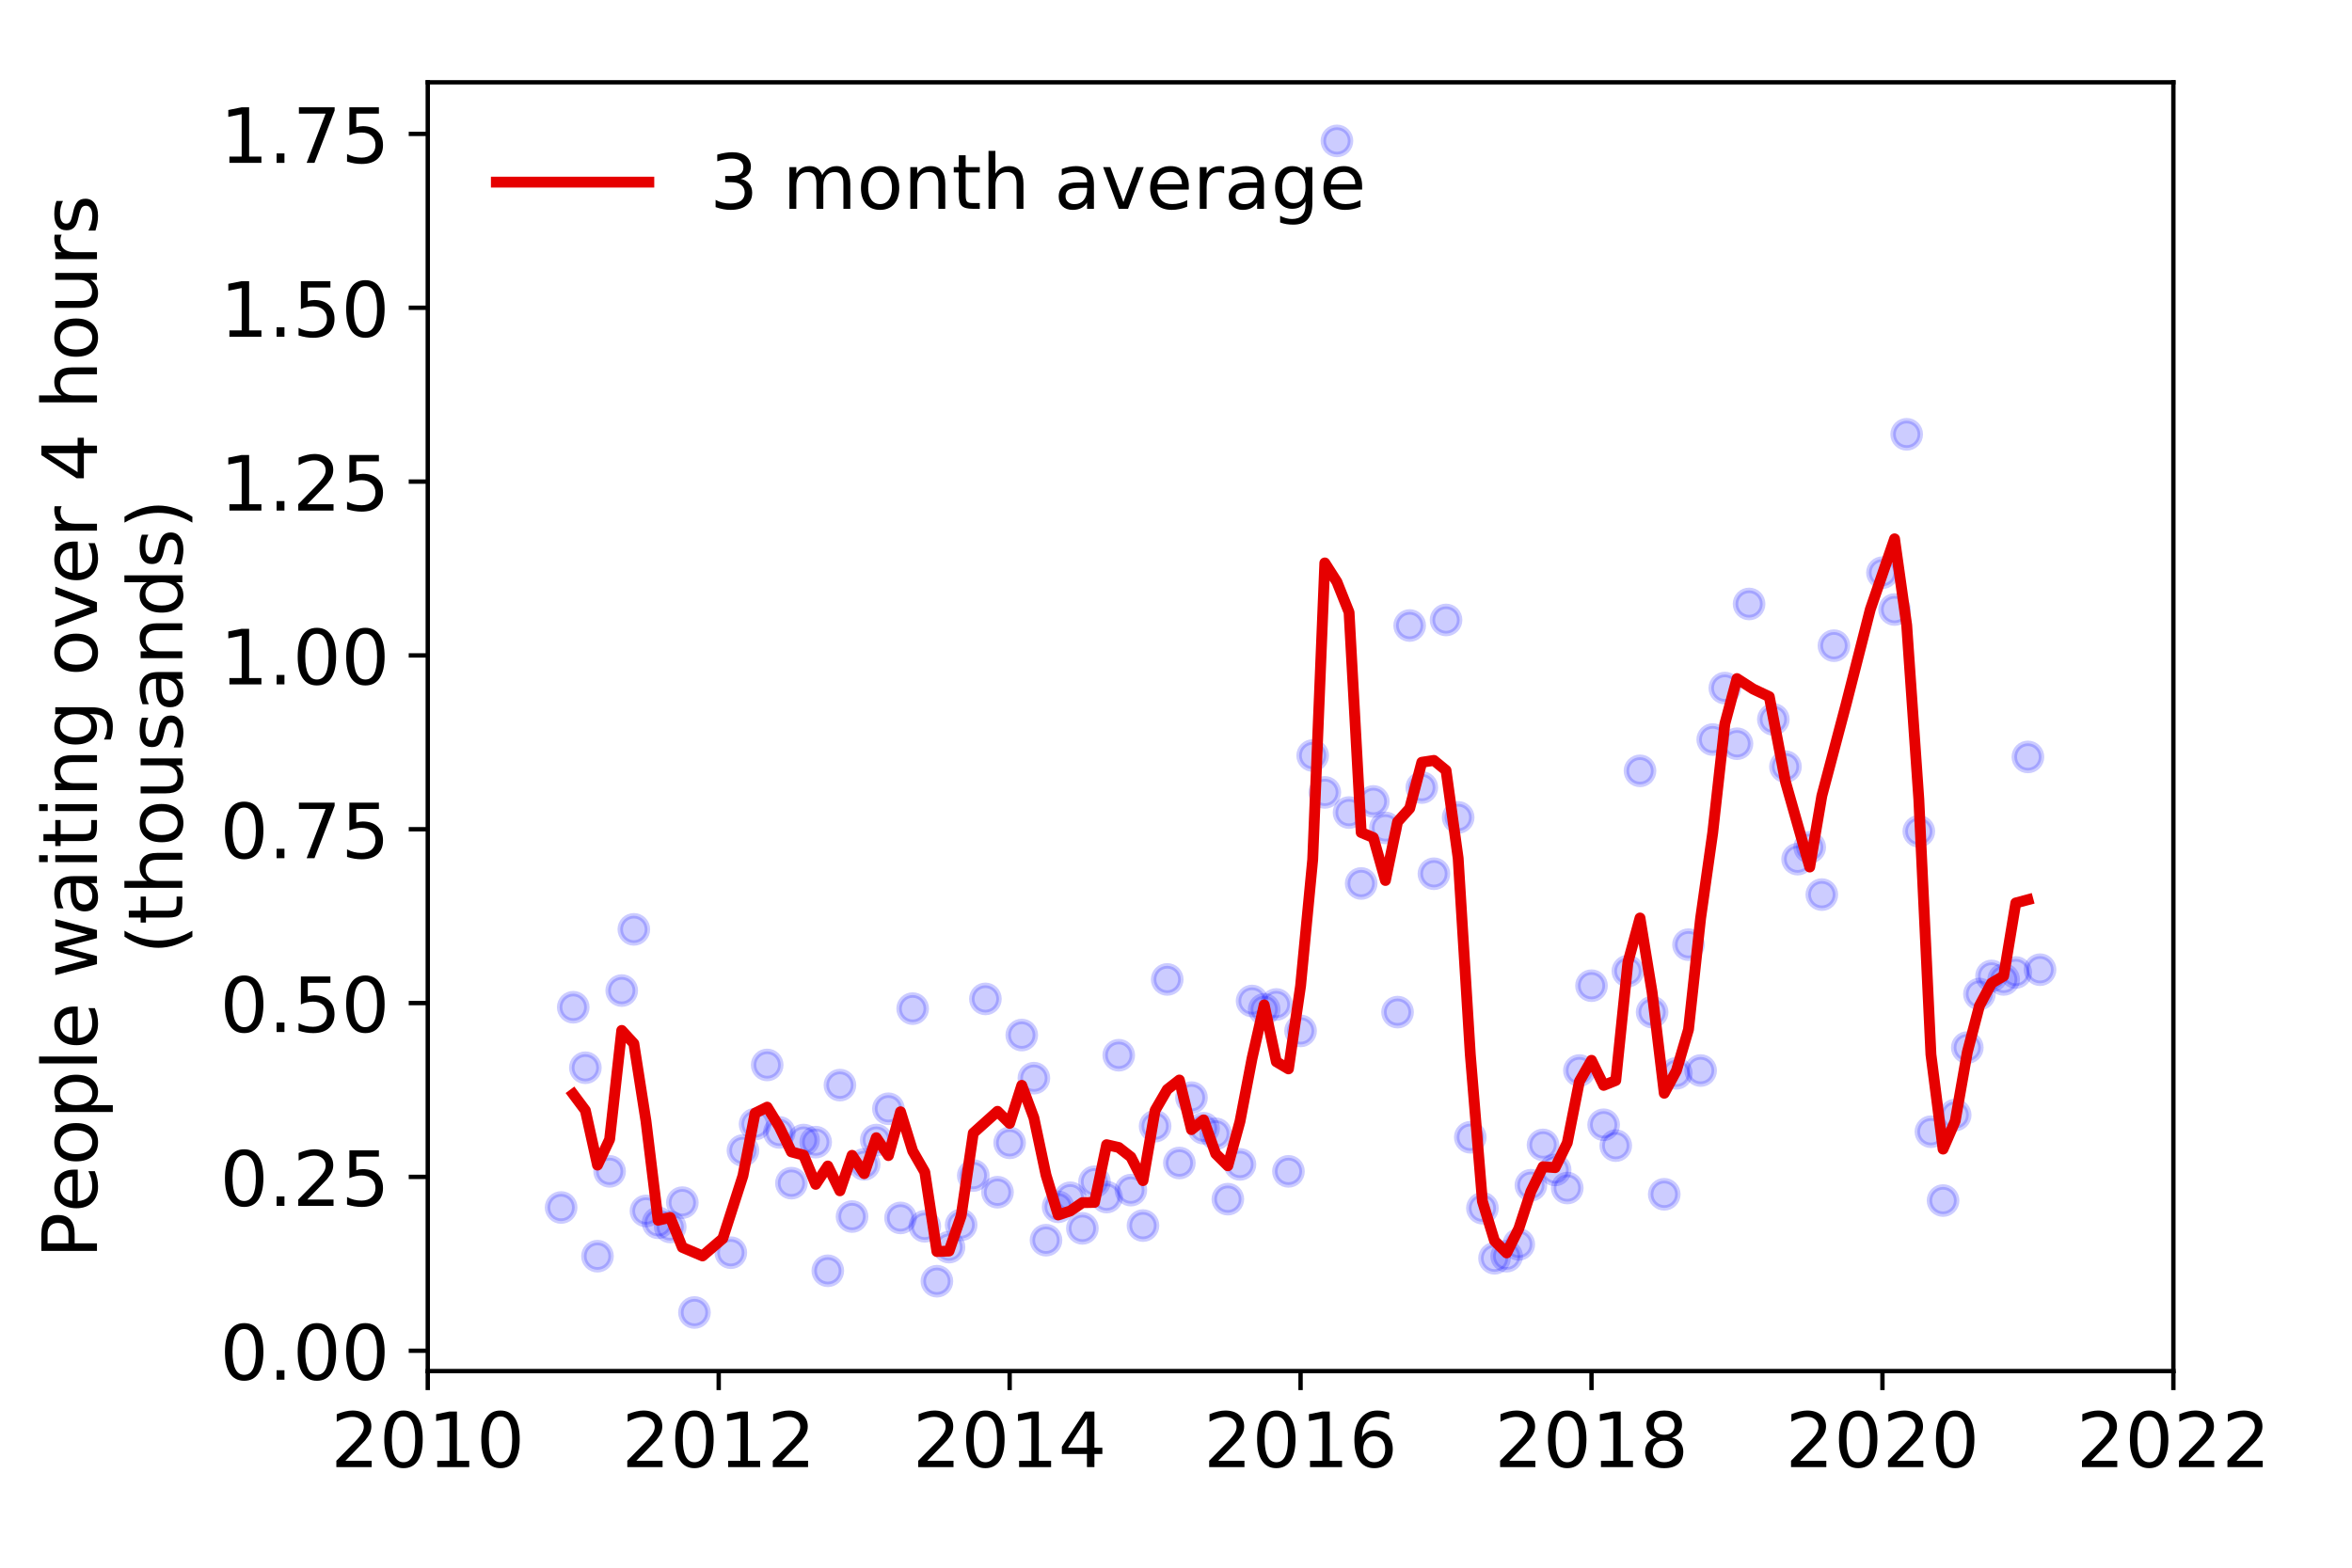 <?xml version="1.0" encoding="utf-8" standalone="no"?>
<!DOCTYPE svg PUBLIC "-//W3C//DTD SVG 1.1//EN"
  "http://www.w3.org/Graphics/SVG/1.1/DTD/svg11.dtd">
<!-- Created with matplotlib (https://matplotlib.org/) -->
<svg height="288pt" version="1.1" viewBox="0 0 432 288" width="432pt" xmlns="http://www.w3.org/2000/svg" xmlns:xlink="http://www.w3.org/1999/xlink">
 <defs>
  <style type="text/css">
*{stroke-linecap:butt;stroke-linejoin:round;}
  </style>
 </defs>
 <g id="figure_1">
  <g id="patch_1">
   <path d="M 0 288 
L 432 288 
L 432 0 
L 0 0 
z
" style="fill:#ffffff;"/>
  </g>
  <g id="axes_1">
   <g id="patch_2">
    <path d="M 78.57 251.88 
L 399.192 251.88 
L 399.192 15.12 
L 78.57 15.12 
z
" style="fill:#ffffff;"/>
   </g>
   <g id="matplotlib.axis_1">
    <g id="xtick_1">
     <g id="line2d_1">
      <defs>
       <path d="M 0 0 
L 0 3.5 
" id="m98a543d2fd" style="stroke:#000000;stroke-width:0.8;"/>
      </defs>
      <g>
       <use style="stroke:#000000;stroke-width:0.8;" x="78.57" xlink:href="#m98a543d2fd" y="251.88"/>
      </g>
     </g>
     <g id="text_1">
      <!-- 2010 -->
      <defs>
       <path d="M 19.188 8.297 
L 53.609 8.297 
L 53.609 0 
L 7.328 0 
L 7.328 8.297 
Q 12.938 14.109 22.625 23.891 
Q 32.328 33.688 34.812 36.531 
Q 39.547 41.844 41.422 45.531 
Q 43.312 49.219 43.312 52.781 
Q 43.312 58.594 39.234 62.25 
Q 35.156 65.922 28.609 65.922 
Q 23.969 65.922 18.812 64.312 
Q 13.672 62.703 7.812 59.422 
L 7.812 69.391 
Q 13.766 71.781 18.938 73 
Q 24.125 74.219 28.422 74.219 
Q 39.75 74.219 46.484 68.547 
Q 53.219 62.891 53.219 53.422 
Q 53.219 48.922 51.531 44.891 
Q 49.859 40.875 45.406 35.406 
Q 44.188 33.984 37.641 27.219 
Q 31.109 20.453 19.188 8.297 
z
" id="DejaVuSans-50"/>
       <path d="M 31.781 66.406 
Q 24.172 66.406 20.328 58.906 
Q 16.5 51.422 16.5 36.375 
Q 16.5 21.391 20.328 13.891 
Q 24.172 6.391 31.781 6.391 
Q 39.453 6.391 43.281 13.891 
Q 47.125 21.391 47.125 36.375 
Q 47.125 51.422 43.281 58.906 
Q 39.453 66.406 31.781 66.406 
z
M 31.781 74.219 
Q 44.047 74.219 50.516 64.516 
Q 56.984 54.828 56.984 36.375 
Q 56.984 17.969 50.516 8.266 
Q 44.047 -1.422 31.781 -1.422 
Q 19.531 -1.422 13.062 8.266 
Q 6.594 17.969 6.594 36.375 
Q 6.594 54.828 13.062 64.516 
Q 19.531 74.219 31.781 74.219 
z
" id="DejaVuSans-48"/>
       <path d="M 12.406 8.297 
L 28.516 8.297 
L 28.516 63.922 
L 10.984 60.406 
L 10.984 69.391 
L 28.422 72.906 
L 38.281 72.906 
L 38.281 8.297 
L 54.391 8.297 
L 54.391 0 
L 12.406 0 
z
" id="DejaVuSans-49"/>
      </defs>
      <g transform="translate(60.755 269.518)scale(0.14 -0.14)">
       <use xlink:href="#DejaVuSans-50"/>
       <use x="63.623" xlink:href="#DejaVuSans-48"/>
       <use x="127.246" xlink:href="#DejaVuSans-49"/>
       <use x="190.869" xlink:href="#DejaVuSans-48"/>
      </g>
     </g>
    </g>
    <g id="xtick_2">
     <g id="line2d_2">
      <g>
       <use style="stroke:#000000;stroke-width:0.8;" x="132.007" xlink:href="#m98a543d2fd" y="251.88"/>
      </g>
     </g>
     <g id="text_2">
      <!-- 2012 -->
      <g transform="translate(114.192 269.518)scale(0.14 -0.14)">
       <use xlink:href="#DejaVuSans-50"/>
       <use x="63.623" xlink:href="#DejaVuSans-48"/>
       <use x="127.246" xlink:href="#DejaVuSans-49"/>
       <use x="190.869" xlink:href="#DejaVuSans-50"/>
      </g>
     </g>
    </g>
    <g id="xtick_3">
     <g id="line2d_3">
      <g>
       <use style="stroke:#000000;stroke-width:0.8;" x="185.444" xlink:href="#m98a543d2fd" y="251.88"/>
      </g>
     </g>
     <g id="text_3">
      <!-- 2014 -->
      <defs>
       <path d="M 37.797 64.312 
L 12.891 25.391 
L 37.797 25.391 
z
M 35.203 72.906 
L 47.609 72.906 
L 47.609 25.391 
L 58.016 25.391 
L 58.016 17.188 
L 47.609 17.188 
L 47.609 0 
L 37.797 0 
L 37.797 17.188 
L 4.891 17.188 
L 4.891 26.703 
z
" id="DejaVuSans-52"/>
      </defs>
      <g transform="translate(167.629 269.518)scale(0.14 -0.14)">
       <use xlink:href="#DejaVuSans-50"/>
       <use x="63.623" xlink:href="#DejaVuSans-48"/>
       <use x="127.246" xlink:href="#DejaVuSans-49"/>
       <use x="190.869" xlink:href="#DejaVuSans-52"/>
      </g>
     </g>
    </g>
    <g id="xtick_4">
     <g id="line2d_4">
      <g>
       <use style="stroke:#000000;stroke-width:0.8;" x="238.881" xlink:href="#m98a543d2fd" y="251.88"/>
      </g>
     </g>
     <g id="text_4">
      <!-- 2016 -->
      <defs>
       <path d="M 33.016 40.375 
Q 26.375 40.375 22.484 35.828 
Q 18.609 31.297 18.609 23.391 
Q 18.609 15.531 22.484 10.953 
Q 26.375 6.391 33.016 6.391 
Q 39.656 6.391 43.531 10.953 
Q 47.406 15.531 47.406 23.391 
Q 47.406 31.297 43.531 35.828 
Q 39.656 40.375 33.016 40.375 
z
M 52.594 71.297 
L 52.594 62.312 
Q 48.875 64.062 45.094 64.984 
Q 41.312 65.922 37.594 65.922 
Q 27.828 65.922 22.672 59.328 
Q 17.531 52.734 16.797 39.406 
Q 19.672 43.656 24.016 45.922 
Q 28.375 48.188 33.594 48.188 
Q 44.578 48.188 50.953 41.516 
Q 57.328 34.859 57.328 23.391 
Q 57.328 12.156 50.688 5.359 
Q 44.047 -1.422 33.016 -1.422 
Q 20.359 -1.422 13.672 8.266 
Q 6.984 17.969 6.984 36.375 
Q 6.984 53.656 15.188 63.938 
Q 23.391 74.219 37.203 74.219 
Q 40.922 74.219 44.703 73.484 
Q 48.484 72.75 52.594 71.297 
z
" id="DejaVuSans-54"/>
      </defs>
      <g transform="translate(221.066 269.518)scale(0.14 -0.14)">
       <use xlink:href="#DejaVuSans-50"/>
       <use x="63.623" xlink:href="#DejaVuSans-48"/>
       <use x="127.246" xlink:href="#DejaVuSans-49"/>
       <use x="190.869" xlink:href="#DejaVuSans-54"/>
      </g>
     </g>
    </g>
    <g id="xtick_5">
     <g id="line2d_5">
      <g>
       <use style="stroke:#000000;stroke-width:0.8;" x="292.318" xlink:href="#m98a543d2fd" y="251.88"/>
      </g>
     </g>
     <g id="text_5">
      <!-- 2018 -->
      <defs>
       <path d="M 31.781 34.625 
Q 24.75 34.625 20.719 30.859 
Q 16.703 27.094 16.703 20.516 
Q 16.703 13.922 20.719 10.156 
Q 24.75 6.391 31.781 6.391 
Q 38.812 6.391 42.859 10.172 
Q 46.922 13.969 46.922 20.516 
Q 46.922 27.094 42.891 30.859 
Q 38.875 34.625 31.781 34.625 
z
M 21.922 38.812 
Q 15.578 40.375 12.031 44.719 
Q 8.5 49.078 8.5 55.328 
Q 8.5 64.062 14.719 69.141 
Q 20.953 74.219 31.781 74.219 
Q 42.672 74.219 48.875 69.141 
Q 55.078 64.062 55.078 55.328 
Q 55.078 49.078 51.531 44.719 
Q 48 40.375 41.703 38.812 
Q 48.828 37.156 52.797 32.312 
Q 56.781 27.484 56.781 20.516 
Q 56.781 9.906 50.312 4.234 
Q 43.844 -1.422 31.781 -1.422 
Q 19.734 -1.422 13.25 4.234 
Q 6.781 9.906 6.781 20.516 
Q 6.781 27.484 10.781 32.312 
Q 14.797 37.156 21.922 38.812 
z
M 18.312 54.391 
Q 18.312 48.734 21.844 45.562 
Q 25.391 42.391 31.781 42.391 
Q 38.141 42.391 41.719 45.562 
Q 45.312 48.734 45.312 54.391 
Q 45.312 60.062 41.719 63.234 
Q 38.141 66.406 31.781 66.406 
Q 25.391 66.406 21.844 63.234 
Q 18.312 60.062 18.312 54.391 
z
" id="DejaVuSans-56"/>
      </defs>
      <g transform="translate(274.503 269.518)scale(0.14 -0.14)">
       <use xlink:href="#DejaVuSans-50"/>
       <use x="63.623" xlink:href="#DejaVuSans-48"/>
       <use x="127.246" xlink:href="#DejaVuSans-49"/>
       <use x="190.869" xlink:href="#DejaVuSans-56"/>
      </g>
     </g>
    </g>
    <g id="xtick_6">
     <g id="line2d_6">
      <g>
       <use style="stroke:#000000;stroke-width:0.8;" x="345.755" xlink:href="#m98a543d2fd" y="251.88"/>
      </g>
     </g>
     <g id="text_6">
      <!-- 2020 -->
      <g transform="translate(327.94 269.518)scale(0.14 -0.14)">
       <use xlink:href="#DejaVuSans-50"/>
       <use x="63.623" xlink:href="#DejaVuSans-48"/>
       <use x="127.246" xlink:href="#DejaVuSans-50"/>
       <use x="190.869" xlink:href="#DejaVuSans-48"/>
      </g>
     </g>
    </g>
    <g id="xtick_7">
     <g id="line2d_7">
      <g>
       <use style="stroke:#000000;stroke-width:0.8;" x="399.192" xlink:href="#m98a543d2fd" y="251.88"/>
      </g>
     </g>
     <g id="text_7">
      <!-- 2022 -->
      <g transform="translate(381.377 269.518)scale(0.14 -0.14)">
       <use xlink:href="#DejaVuSans-50"/>
       <use x="63.623" xlink:href="#DejaVuSans-48"/>
       <use x="127.246" xlink:href="#DejaVuSans-50"/>
       <use x="190.869" xlink:href="#DejaVuSans-50"/>
      </g>
     </g>
    </g>
   </g>
   <g id="matplotlib.axis_2">
    <g id="ytick_1">
     <g id="line2d_8">
      <defs>
       <path d="M 0 0 
L -3.5 0 
" id="m135adabb0e" style="stroke:#000000;stroke-width:0.8;"/>
      </defs>
      <g>
       <use style="stroke:#000000;stroke-width:0.8;" x="78.57" xlink:href="#m135adabb0e" y="248.144"/>
      </g>
     </g>
     <g id="text_8">
      <!-- 0.00 -->
      <defs>
       <path d="M 10.688 12.406 
L 21 12.406 
L 21 0 
L 10.688 0 
z
" id="DejaVuSans-46"/>
      </defs>
      <g transform="translate(40.398 253.463)scale(0.14 -0.14)">
       <use xlink:href="#DejaVuSans-48"/>
       <use x="63.623" xlink:href="#DejaVuSans-46"/>
       <use x="95.41" xlink:href="#DejaVuSans-48"/>
       <use x="159.033" xlink:href="#DejaVuSans-48"/>
      </g>
     </g>
    </g>
    <g id="ytick_2">
     <g id="line2d_9">
      <g>
       <use style="stroke:#000000;stroke-width:0.8;" x="78.57" xlink:href="#m135adabb0e" y="216.21"/>
      </g>
     </g>
     <g id="text_9">
      <!-- 0.25 -->
      <defs>
       <path d="M 10.797 72.906 
L 49.516 72.906 
L 49.516 64.594 
L 19.828 64.594 
L 19.828 46.734 
Q 21.969 47.469 24.109 47.828 
Q 26.266 48.188 28.422 48.188 
Q 40.625 48.188 47.75 41.5 
Q 54.891 34.812 54.891 23.391 
Q 54.891 11.625 47.562 5.094 
Q 40.234 -1.422 26.906 -1.422 
Q 22.312 -1.422 17.547 -0.641 
Q 12.797 0.141 7.719 1.703 
L 7.719 11.625 
Q 12.109 9.234 16.797 8.062 
Q 21.484 6.891 26.703 6.891 
Q 35.156 6.891 40.078 11.328 
Q 45.016 15.766 45.016 23.391 
Q 45.016 31 40.078 35.438 
Q 35.156 39.891 26.703 39.891 
Q 22.75 39.891 18.812 39.016 
Q 14.891 38.141 10.797 36.281 
z
" id="DejaVuSans-53"/>
      </defs>
      <g transform="translate(40.398 221.528)scale(0.14 -0.14)">
       <use xlink:href="#DejaVuSans-48"/>
       <use x="63.623" xlink:href="#DejaVuSans-46"/>
       <use x="95.41" xlink:href="#DejaVuSans-50"/>
       <use x="159.033" xlink:href="#DejaVuSans-53"/>
      </g>
     </g>
    </g>
    <g id="ytick_3">
     <g id="line2d_10">
      <g>
       <use style="stroke:#000000;stroke-width:0.8;" x="78.57" xlink:href="#m135adabb0e" y="184.275"/>
      </g>
     </g>
     <g id="text_10">
      <!-- 0.50 -->
      <g transform="translate(40.398 189.594)scale(0.14 -0.14)">
       <use xlink:href="#DejaVuSans-48"/>
       <use x="63.623" xlink:href="#DejaVuSans-46"/>
       <use x="95.41" xlink:href="#DejaVuSans-53"/>
       <use x="159.033" xlink:href="#DejaVuSans-48"/>
      </g>
     </g>
    </g>
    <g id="ytick_4">
     <g id="line2d_11">
      <g>
       <use style="stroke:#000000;stroke-width:0.8;" x="78.57" xlink:href="#m135adabb0e" y="152.341"/>
      </g>
     </g>
     <g id="text_11">
      <!-- 0.75 -->
      <defs>
       <path d="M 8.203 72.906 
L 55.078 72.906 
L 55.078 68.703 
L 28.609 0 
L 18.312 0 
L 43.219 64.594 
L 8.203 64.594 
z
" id="DejaVuSans-55"/>
      </defs>
      <g transform="translate(40.398 157.66)scale(0.14 -0.14)">
       <use xlink:href="#DejaVuSans-48"/>
       <use x="63.623" xlink:href="#DejaVuSans-46"/>
       <use x="95.41" xlink:href="#DejaVuSans-55"/>
       <use x="159.033" xlink:href="#DejaVuSans-53"/>
      </g>
     </g>
    </g>
    <g id="ytick_5">
     <g id="line2d_12">
      <g>
       <use style="stroke:#000000;stroke-width:0.8;" x="78.57" xlink:href="#m135adabb0e" y="120.407"/>
      </g>
     </g>
     <g id="text_12">
      <!-- 1.00 -->
      <g transform="translate(40.398 125.726)scale(0.14 -0.14)">
       <use xlink:href="#DejaVuSans-49"/>
       <use x="63.623" xlink:href="#DejaVuSans-46"/>
       <use x="95.41" xlink:href="#DejaVuSans-48"/>
       <use x="159.033" xlink:href="#DejaVuSans-48"/>
      </g>
     </g>
    </g>
    <g id="ytick_6">
     <g id="line2d_13">
      <g>
       <use style="stroke:#000000;stroke-width:0.8;" x="78.57" xlink:href="#m135adabb0e" y="88.473"/>
      </g>
     </g>
     <g id="text_13">
      <!-- 1.25 -->
      <g transform="translate(40.398 93.792)scale(0.14 -0.14)">
       <use xlink:href="#DejaVuSans-49"/>
       <use x="63.623" xlink:href="#DejaVuSans-46"/>
       <use x="95.41" xlink:href="#DejaVuSans-50"/>
       <use x="159.033" xlink:href="#DejaVuSans-53"/>
      </g>
     </g>
    </g>
    <g id="ytick_7">
     <g id="line2d_14">
      <g>
       <use style="stroke:#000000;stroke-width:0.8;" x="78.57" xlink:href="#m135adabb0e" y="56.539"/>
      </g>
     </g>
     <g id="text_14">
      <!-- 1.50 -->
      <g transform="translate(40.398 61.858)scale(0.14 -0.14)">
       <use xlink:href="#DejaVuSans-49"/>
       <use x="63.623" xlink:href="#DejaVuSans-46"/>
       <use x="95.41" xlink:href="#DejaVuSans-53"/>
       <use x="159.033" xlink:href="#DejaVuSans-48"/>
      </g>
     </g>
    </g>
    <g id="ytick_8">
     <g id="line2d_15">
      <g>
       <use style="stroke:#000000;stroke-width:0.8;" x="78.57" xlink:href="#m135adabb0e" y="24.604"/>
      </g>
     </g>
     <g id="text_15">
      <!-- 1.75 -->
      <g transform="translate(40.398 29.923)scale(0.14 -0.14)">
       <use xlink:href="#DejaVuSans-49"/>
       <use x="63.623" xlink:href="#DejaVuSans-46"/>
       <use x="95.41" xlink:href="#DejaVuSans-55"/>
       <use x="159.033" xlink:href="#DejaVuSans-53"/>
      </g>
     </g>
    </g>
    <g id="text_16">
     <!-- People waiting over 4 hours -->
     <defs>
      <path d="M 19.672 64.797 
L 19.672 37.406 
L 32.078 37.406 
Q 38.969 37.406 42.719 40.969 
Q 46.484 44.531 46.484 51.125 
Q 46.484 57.672 42.719 61.234 
Q 38.969 64.797 32.078 64.797 
z
M 9.812 72.906 
L 32.078 72.906 
Q 44.344 72.906 50.609 67.359 
Q 56.891 61.812 56.891 51.125 
Q 56.891 40.328 50.609 34.812 
Q 44.344 29.297 32.078 29.297 
L 19.672 29.297 
L 19.672 0 
L 9.812 0 
z
" id="DejaVuSans-80"/>
      <path d="M 56.203 29.594 
L 56.203 25.203 
L 14.891 25.203 
Q 15.484 15.922 20.484 11.062 
Q 25.484 6.203 34.422 6.203 
Q 39.594 6.203 44.453 7.469 
Q 49.312 8.734 54.109 11.281 
L 54.109 2.781 
Q 49.266 0.734 44.188 -0.344 
Q 39.109 -1.422 33.891 -1.422 
Q 20.797 -1.422 13.156 6.188 
Q 5.516 13.812 5.516 26.812 
Q 5.516 40.234 12.766 48.109 
Q 20.016 56 32.328 56 
Q 43.359 56 49.781 48.891 
Q 56.203 41.797 56.203 29.594 
z
M 47.219 32.234 
Q 47.125 39.594 43.094 43.984 
Q 39.062 48.391 32.422 48.391 
Q 24.906 48.391 20.391 44.141 
Q 15.875 39.891 15.188 32.172 
z
" id="DejaVuSans-101"/>
      <path d="M 30.609 48.391 
Q 23.391 48.391 19.188 42.75 
Q 14.984 37.109 14.984 27.297 
Q 14.984 17.484 19.156 11.844 
Q 23.344 6.203 30.609 6.203 
Q 37.797 6.203 41.984 11.859 
Q 46.188 17.531 46.188 27.297 
Q 46.188 37.016 41.984 42.703 
Q 37.797 48.391 30.609 48.391 
z
M 30.609 56 
Q 42.328 56 49.016 48.375 
Q 55.719 40.766 55.719 27.297 
Q 55.719 13.875 49.016 6.219 
Q 42.328 -1.422 30.609 -1.422 
Q 18.844 -1.422 12.172 6.219 
Q 5.516 13.875 5.516 27.297 
Q 5.516 40.766 12.172 48.375 
Q 18.844 56 30.609 56 
z
" id="DejaVuSans-111"/>
      <path d="M 18.109 8.203 
L 18.109 -20.797 
L 9.078 -20.797 
L 9.078 54.688 
L 18.109 54.688 
L 18.109 46.391 
Q 20.953 51.266 25.266 53.625 
Q 29.594 56 35.594 56 
Q 45.562 56 51.781 48.094 
Q 58.016 40.188 58.016 27.297 
Q 58.016 14.406 51.781 6.484 
Q 45.562 -1.422 35.594 -1.422 
Q 29.594 -1.422 25.266 0.953 
Q 20.953 3.328 18.109 8.203 
z
M 48.688 27.297 
Q 48.688 37.203 44.609 42.844 
Q 40.531 48.484 33.406 48.484 
Q 26.266 48.484 22.188 42.844 
Q 18.109 37.203 18.109 27.297 
Q 18.109 17.391 22.188 11.75 
Q 26.266 6.109 33.406 6.109 
Q 40.531 6.109 44.609 11.75 
Q 48.688 17.391 48.688 27.297 
z
" id="DejaVuSans-112"/>
      <path d="M 9.422 75.984 
L 18.406 75.984 
L 18.406 0 
L 9.422 0 
z
" id="DejaVuSans-108"/>
      <path id="DejaVuSans-32"/>
      <path d="M 4.203 54.688 
L 13.188 54.688 
L 24.422 12.016 
L 35.594 54.688 
L 46.188 54.688 
L 57.422 12.016 
L 68.609 54.688 
L 77.594 54.688 
L 63.281 0 
L 52.688 0 
L 40.922 44.828 
L 29.109 0 
L 18.5 0 
z
" id="DejaVuSans-119"/>
      <path d="M 34.281 27.484 
Q 23.391 27.484 19.188 25 
Q 14.984 22.516 14.984 16.5 
Q 14.984 11.719 18.141 8.906 
Q 21.297 6.109 26.703 6.109 
Q 34.188 6.109 38.703 11.406 
Q 43.219 16.703 43.219 25.484 
L 43.219 27.484 
z
M 52.203 31.203 
L 52.203 0 
L 43.219 0 
L 43.219 8.297 
Q 40.141 3.328 35.547 0.953 
Q 30.953 -1.422 24.312 -1.422 
Q 15.922 -1.422 10.953 3.297 
Q 6 8.016 6 15.922 
Q 6 25.141 12.172 29.828 
Q 18.359 34.516 30.609 34.516 
L 43.219 34.516 
L 43.219 35.406 
Q 43.219 41.609 39.141 45 
Q 35.062 48.391 27.688 48.391 
Q 23 48.391 18.547 47.266 
Q 14.109 46.141 10.016 43.891 
L 10.016 52.203 
Q 14.938 54.109 19.578 55.047 
Q 24.219 56 28.609 56 
Q 40.484 56 46.344 49.844 
Q 52.203 43.703 52.203 31.203 
z
" id="DejaVuSans-97"/>
      <path d="M 9.422 54.688 
L 18.406 54.688 
L 18.406 0 
L 9.422 0 
z
M 9.422 75.984 
L 18.406 75.984 
L 18.406 64.594 
L 9.422 64.594 
z
" id="DejaVuSans-105"/>
      <path d="M 18.312 70.219 
L 18.312 54.688 
L 36.812 54.688 
L 36.812 47.703 
L 18.312 47.703 
L 18.312 18.016 
Q 18.312 11.328 20.141 9.422 
Q 21.969 7.516 27.594 7.516 
L 36.812 7.516 
L 36.812 0 
L 27.594 0 
Q 17.188 0 13.234 3.875 
Q 9.281 7.766 9.281 18.016 
L 9.281 47.703 
L 2.688 47.703 
L 2.688 54.688 
L 9.281 54.688 
L 9.281 70.219 
z
" id="DejaVuSans-116"/>
      <path d="M 54.891 33.016 
L 54.891 0 
L 45.906 0 
L 45.906 32.719 
Q 45.906 40.484 42.875 44.328 
Q 39.844 48.188 33.797 48.188 
Q 26.516 48.188 22.312 43.547 
Q 18.109 38.922 18.109 30.906 
L 18.109 0 
L 9.078 0 
L 9.078 54.688 
L 18.109 54.688 
L 18.109 46.188 
Q 21.344 51.125 25.703 53.562 
Q 30.078 56 35.797 56 
Q 45.219 56 50.047 50.172 
Q 54.891 44.344 54.891 33.016 
z
" id="DejaVuSans-110"/>
      <path d="M 45.406 27.984 
Q 45.406 37.75 41.375 43.109 
Q 37.359 48.484 30.078 48.484 
Q 22.859 48.484 18.828 43.109 
Q 14.797 37.75 14.797 27.984 
Q 14.797 18.266 18.828 12.891 
Q 22.859 7.516 30.078 7.516 
Q 37.359 7.516 41.375 12.891 
Q 45.406 18.266 45.406 27.984 
z
M 54.391 6.781 
Q 54.391 -7.172 48.188 -13.984 
Q 42 -20.797 29.203 -20.797 
Q 24.469 -20.797 20.266 -20.094 
Q 16.062 -19.391 12.109 -17.922 
L 12.109 -9.188 
Q 16.062 -11.328 19.922 -12.344 
Q 23.781 -13.375 27.781 -13.375 
Q 36.625 -13.375 41.016 -8.766 
Q 45.406 -4.156 45.406 5.172 
L 45.406 9.625 
Q 42.625 4.781 38.281 2.391 
Q 33.938 0 27.875 0 
Q 17.828 0 11.672 7.656 
Q 5.516 15.328 5.516 27.984 
Q 5.516 40.672 11.672 48.328 
Q 17.828 56 27.875 56 
Q 33.938 56 38.281 53.609 
Q 42.625 51.219 45.406 46.391 
L 45.406 54.688 
L 54.391 54.688 
z
" id="DejaVuSans-103"/>
      <path d="M 2.984 54.688 
L 12.5 54.688 
L 29.594 8.797 
L 46.688 54.688 
L 56.203 54.688 
L 35.688 0 
L 23.484 0 
z
" id="DejaVuSans-118"/>
      <path d="M 41.109 46.297 
Q 39.594 47.172 37.812 47.578 
Q 36.031 48 33.891 48 
Q 26.266 48 22.188 43.047 
Q 18.109 38.094 18.109 28.812 
L 18.109 0 
L 9.078 0 
L 9.078 54.688 
L 18.109 54.688 
L 18.109 46.188 
Q 20.953 51.172 25.484 53.578 
Q 30.031 56 36.531 56 
Q 37.453 56 38.578 55.875 
Q 39.703 55.766 41.062 55.516 
z
" id="DejaVuSans-114"/>
      <path d="M 54.891 33.016 
L 54.891 0 
L 45.906 0 
L 45.906 32.719 
Q 45.906 40.484 42.875 44.328 
Q 39.844 48.188 33.797 48.188 
Q 26.516 48.188 22.312 43.547 
Q 18.109 38.922 18.109 30.906 
L 18.109 0 
L 9.078 0 
L 9.078 75.984 
L 18.109 75.984 
L 18.109 46.188 
Q 21.344 51.125 25.703 53.562 
Q 30.078 56 35.797 56 
Q 45.219 56 50.047 50.172 
Q 54.891 44.344 54.891 33.016 
z
" id="DejaVuSans-104"/>
      <path d="M 8.5 21.578 
L 8.5 54.688 
L 17.484 54.688 
L 17.484 21.922 
Q 17.484 14.156 20.5 10.266 
Q 23.531 6.391 29.594 6.391 
Q 36.859 6.391 41.078 11.031 
Q 45.312 15.672 45.312 23.688 
L 45.312 54.688 
L 54.297 54.688 
L 54.297 0 
L 45.312 0 
L 45.312 8.406 
Q 42.047 3.422 37.719 1 
Q 33.406 -1.422 27.688 -1.422 
Q 18.266 -1.422 13.375 4.438 
Q 8.5 10.297 8.5 21.578 
z
M 31.109 56 
z
" id="DejaVuSans-117"/>
      <path d="M 44.281 53.078 
L 44.281 44.578 
Q 40.484 46.531 36.375 47.5 
Q 32.281 48.484 27.875 48.484 
Q 21.188 48.484 17.844 46.438 
Q 14.5 44.391 14.5 40.281 
Q 14.5 37.156 16.891 35.375 
Q 19.281 33.594 26.516 31.984 
L 29.594 31.297 
Q 39.156 29.25 43.188 25.516 
Q 47.219 21.781 47.219 15.094 
Q 47.219 7.469 41.188 3.016 
Q 35.156 -1.422 24.609 -1.422 
Q 20.219 -1.422 15.453 -0.562 
Q 10.688 0.297 5.422 2 
L 5.422 11.281 
Q 10.406 8.688 15.234 7.391 
Q 20.062 6.109 24.812 6.109 
Q 31.156 6.109 34.562 8.281 
Q 37.984 10.453 37.984 14.406 
Q 37.984 18.062 35.516 20.016 
Q 33.062 21.969 24.703 23.781 
L 21.578 24.516 
Q 13.234 26.266 9.516 29.906 
Q 5.812 33.547 5.812 39.891 
Q 5.812 47.609 11.281 51.797 
Q 16.75 56 26.812 56 
Q 31.781 56 36.172 55.266 
Q 40.578 54.547 44.281 53.078 
z
" id="DejaVuSans-115"/>
     </defs>
     <g transform="translate(17.81 231.175)rotate(-90)scale(0.14 -0.14)">
      <use xlink:href="#DejaVuSans-80"/>
      <use x="60.256" xlink:href="#DejaVuSans-101"/>
      <use x="121.779" xlink:href="#DejaVuSans-111"/>
      <use x="182.961" xlink:href="#DejaVuSans-112"/>
      <use x="246.438" xlink:href="#DejaVuSans-108"/>
      <use x="274.221" xlink:href="#DejaVuSans-101"/>
      <use x="335.744" xlink:href="#DejaVuSans-32"/>
      <use x="367.531" xlink:href="#DejaVuSans-119"/>
      <use x="449.318" xlink:href="#DejaVuSans-97"/>
      <use x="510.598" xlink:href="#DejaVuSans-105"/>
      <use x="538.381" xlink:href="#DejaVuSans-116"/>
      <use x="577.59" xlink:href="#DejaVuSans-105"/>
      <use x="605.373" xlink:href="#DejaVuSans-110"/>
      <use x="668.752" xlink:href="#DejaVuSans-103"/>
      <use x="732.229" xlink:href="#DejaVuSans-32"/>
      <use x="764.016" xlink:href="#DejaVuSans-111"/>
      <use x="825.197" xlink:href="#DejaVuSans-118"/>
      <use x="884.377" xlink:href="#DejaVuSans-101"/>
      <use x="945.9" xlink:href="#DejaVuSans-114"/>
      <use x="987.014" xlink:href="#DejaVuSans-32"/>
      <use x="1018.801" xlink:href="#DejaVuSans-52"/>
      <use x="1082.424" xlink:href="#DejaVuSans-32"/>
      <use x="1114.211" xlink:href="#DejaVuSans-104"/>
      <use x="1177.59" xlink:href="#DejaVuSans-111"/>
      <use x="1238.771" xlink:href="#DejaVuSans-117"/>
      <use x="1302.15" xlink:href="#DejaVuSans-114"/>
      <use x="1343.264" xlink:href="#DejaVuSans-115"/>
     </g>
     <!-- (thousands) -->
     <defs>
      <path d="M 31 75.875 
Q 24.469 64.656 21.281 53.656 
Q 18.109 42.672 18.109 31.391 
Q 18.109 20.125 21.312 9.062 
Q 24.516 -2 31 -13.188 
L 23.188 -13.188 
Q 15.875 -1.703 12.234 9.375 
Q 8.594 20.453 8.594 31.391 
Q 8.594 42.281 12.203 53.312 
Q 15.828 64.359 23.188 75.875 
z
" id="DejaVuSans-40"/>
      <path d="M 45.406 46.391 
L 45.406 75.984 
L 54.391 75.984 
L 54.391 0 
L 45.406 0 
L 45.406 8.203 
Q 42.578 3.328 38.25 0.953 
Q 33.938 -1.422 27.875 -1.422 
Q 17.969 -1.422 11.734 6.484 
Q 5.516 14.406 5.516 27.297 
Q 5.516 40.188 11.734 48.094 
Q 17.969 56 27.875 56 
Q 33.938 56 38.25 53.625 
Q 42.578 51.266 45.406 46.391 
z
M 14.797 27.297 
Q 14.797 17.391 18.875 11.75 
Q 22.953 6.109 30.078 6.109 
Q 37.203 6.109 41.297 11.75 
Q 45.406 17.391 45.406 27.297 
Q 45.406 37.203 41.297 42.844 
Q 37.203 48.484 30.078 48.484 
Q 22.953 48.484 18.875 42.844 
Q 14.797 37.203 14.797 27.297 
z
" id="DejaVuSans-100"/>
      <path d="M 8.016 75.875 
L 15.828 75.875 
Q 23.141 64.359 26.781 53.312 
Q 30.422 42.281 30.422 31.391 
Q 30.422 20.453 26.781 9.375 
Q 23.141 -1.703 15.828 -13.188 
L 8.016 -13.188 
Q 14.5 -2 17.703 9.062 
Q 20.906 20.125 20.906 31.391 
Q 20.906 42.672 17.703 53.656 
Q 14.5 64.656 8.016 75.875 
z
" id="DejaVuSans-41"/>
     </defs>
     <g transform="translate(33.487 175.325)rotate(-90)scale(0.14 -0.14)">
      <use xlink:href="#DejaVuSans-40"/>
      <use x="39.014" xlink:href="#DejaVuSans-116"/>
      <use x="78.223" xlink:href="#DejaVuSans-104"/>
      <use x="141.602" xlink:href="#DejaVuSans-111"/>
      <use x="202.783" xlink:href="#DejaVuSans-117"/>
      <use x="266.162" xlink:href="#DejaVuSans-115"/>
      <use x="318.262" xlink:href="#DejaVuSans-97"/>
      <use x="379.541" xlink:href="#DejaVuSans-110"/>
      <use x="442.92" xlink:href="#DejaVuSans-100"/>
      <use x="506.396" xlink:href="#DejaVuSans-115"/>
      <use x="558.496" xlink:href="#DejaVuSans-41"/>
     </g>
    </g>
   </g>
   <g id="line2d_16">
    <defs>
     <path d="M 0 2.5 
C 0.663 2.5 1.299 2.237 1.768 1.768 
C 2.237 1.299 2.5 0.663 2.5 0 
C 2.5 -0.663 2.237 -1.299 1.768 -1.768 
C 1.299 -2.237 0.663 -2.5 0 -2.5 
C -0.663 -2.5 -1.299 -2.237 -1.768 -1.768 
C -2.237 -1.299 -2.5 -0.663 -2.5 0 
C -2.5 0.663 -2.237 1.299 -1.768 1.768 
C -1.299 2.237 -0.663 2.5 0 2.5 
z
" id="m9afa1cc56f" style="stroke:#0000ff;stroke-opacity:0.2;"/>
    </defs>
    <g clip-path="url(#p0912d26098)">
     <use style="fill:#0000ff;fill-opacity:0.2;stroke:#0000ff;stroke-opacity:0.2;" x="374.701" xlink:href="#m9afa1cc56f" y="178.144"/>
     <use style="fill:#0000ff;fill-opacity:0.2;stroke:#0000ff;stroke-opacity:0.2;" x="372.474" xlink:href="#m9afa1cc56f" y="139.057"/>
     <use style="fill:#0000ff;fill-opacity:0.2;stroke:#0000ff;stroke-opacity:0.2;" x="370.247" xlink:href="#m9afa1cc56f" y="178.655"/>
     <use style="fill:#0000ff;fill-opacity:0.2;stroke:#0000ff;stroke-opacity:0.2;" x="368.021" xlink:href="#m9afa1cc56f" y="179.932"/>
     <use style="fill:#0000ff;fill-opacity:0.2;stroke:#0000ff;stroke-opacity:0.2;" x="365.794" xlink:href="#m9afa1cc56f" y="179.294"/>
     <use style="fill:#0000ff;fill-opacity:0.2;stroke:#0000ff;stroke-opacity:0.2;" x="363.568" xlink:href="#m9afa1cc56f" y="182.615"/>
     <use style="fill:#0000ff;fill-opacity:0.2;stroke:#0000ff;stroke-opacity:0.2;" x="361.341" xlink:href="#m9afa1cc56f" y="192.45"/>
     <use style="fill:#0000ff;fill-opacity:0.2;stroke:#0000ff;stroke-opacity:0.2;" x="359.115" xlink:href="#m9afa1cc56f" y="204.841"/>
     <use style="fill:#0000ff;fill-opacity:0.2;stroke:#0000ff;stroke-opacity:0.2;" x="356.888" xlink:href="#m9afa1cc56f" y="220.553"/>
     <use style="fill:#0000ff;fill-opacity:0.2;stroke:#0000ff;stroke-opacity:0.2;" x="354.662" xlink:href="#m9afa1cc56f" y="207.907"/>
     <use style="fill:#0000ff;fill-opacity:0.2;stroke:#0000ff;stroke-opacity:0.2;" x="352.435" xlink:href="#m9afa1cc56f" y="152.724"/>
     <use style="fill:#0000ff;fill-opacity:0.2;stroke:#0000ff;stroke-opacity:0.2;" x="350.209" xlink:href="#m9afa1cc56f" y="79.787"/>
     <use style="fill:#0000ff;fill-opacity:0.2;stroke:#0000ff;stroke-opacity:0.2;" x="347.982" xlink:href="#m9afa1cc56f" y="111.976"/>
     <use style="fill:#0000ff;fill-opacity:0.2;stroke:#0000ff;stroke-opacity:0.2;" x="345.755" xlink:href="#m9afa1cc56f" y="105.206"/>
     <use style="fill:#0000ff;fill-opacity:0.2;stroke:#0000ff;stroke-opacity:0.2;" x="336.849" xlink:href="#m9afa1cc56f" y="118.619"/>
     <use style="fill:#0000ff;fill-opacity:0.2;stroke:#0000ff;stroke-opacity:0.2;" x="334.623" xlink:href="#m9afa1cc56f" y="164.348"/>
     <use style="fill:#0000ff;fill-opacity:0.2;stroke:#0000ff;stroke-opacity:0.2;" x="332.396" xlink:href="#m9afa1cc56f" y="155.662"/>
     <use style="fill:#0000ff;fill-opacity:0.2;stroke:#0000ff;stroke-opacity:0.2;" x="330.17" xlink:href="#m9afa1cc56f" y="157.834"/>
     <use style="fill:#0000ff;fill-opacity:0.2;stroke:#0000ff;stroke-opacity:0.2;" x="327.943" xlink:href="#m9afa1cc56f" y="140.845"/>
     <use style="fill:#0000ff;fill-opacity:0.2;stroke:#0000ff;stroke-opacity:0.2;" x="325.717" xlink:href="#m9afa1cc56f" y="132.159"/>
     <use style="fill:#0000ff;fill-opacity:0.2;stroke:#0000ff;stroke-opacity:0.2;" x="321.263" xlink:href="#m9afa1cc56f" y="110.954"/>
     <use style="fill:#0000ff;fill-opacity:0.2;stroke:#0000ff;stroke-opacity:0.2;" x="319.037" xlink:href="#m9afa1cc56f" y="136.63"/>
     <use style="fill:#0000ff;fill-opacity:0.2;stroke:#0000ff;stroke-opacity:0.2;" x="316.81" xlink:href="#m9afa1cc56f" y="126.411"/>
     <use style="fill:#0000ff;fill-opacity:0.2;stroke:#0000ff;stroke-opacity:0.2;" x="314.584" xlink:href="#m9afa1cc56f" y="135.863"/>
     <use style="fill:#0000ff;fill-opacity:0.2;stroke:#0000ff;stroke-opacity:0.2;" x="312.357" xlink:href="#m9afa1cc56f" y="196.666"/>
     <use style="fill:#0000ff;fill-opacity:0.2;stroke:#0000ff;stroke-opacity:0.2;" x="310.131" xlink:href="#m9afa1cc56f" y="173.545"/>
     <use style="fill:#0000ff;fill-opacity:0.2;stroke:#0000ff;stroke-opacity:0.2;" x="307.904" xlink:href="#m9afa1cc56f" y="197.177"/>
     <use style="fill:#0000ff;fill-opacity:0.2;stroke:#0000ff;stroke-opacity:0.2;" x="305.678" xlink:href="#m9afa1cc56f" y="219.403"/>
     <use style="fill:#0000ff;fill-opacity:0.2;stroke:#0000ff;stroke-opacity:0.2;" x="303.451" xlink:href="#m9afa1cc56f" y="185.936"/>
     <use style="fill:#0000ff;fill-opacity:0.2;stroke:#0000ff;stroke-opacity:0.2;" x="301.225" xlink:href="#m9afa1cc56f" y="141.611"/>
     <use style="fill:#0000ff;fill-opacity:0.2;stroke:#0000ff;stroke-opacity:0.2;" x="298.998" xlink:href="#m9afa1cc56f" y="178.399"/>
     <use style="fill:#0000ff;fill-opacity:0.2;stroke:#0000ff;stroke-opacity:0.2;" x="296.771" xlink:href="#m9afa1cc56f" y="210.461"/>
     <use style="fill:#0000ff;fill-opacity:0.2;stroke:#0000ff;stroke-opacity:0.2;" x="294.545" xlink:href="#m9afa1cc56f" y="206.629"/>
     <use style="fill:#0000ff;fill-opacity:0.2;stroke:#0000ff;stroke-opacity:0.2;" x="292.318" xlink:href="#m9afa1cc56f" y="181.082"/>
     <use style="fill:#0000ff;fill-opacity:0.2;stroke:#0000ff;stroke-opacity:0.2;" x="290.092" xlink:href="#m9afa1cc56f" y="196.666"/>
     <use style="fill:#0000ff;fill-opacity:0.2;stroke:#0000ff;stroke-opacity:0.2;" x="287.865" xlink:href="#m9afa1cc56f" y="218.253"/>
     <use style="fill:#0000ff;fill-opacity:0.2;stroke:#0000ff;stroke-opacity:0.2;" x="285.639" xlink:href="#m9afa1cc56f" y="214.932"/>
     <use style="fill:#0000ff;fill-opacity:0.2;stroke:#0000ff;stroke-opacity:0.2;" x="283.412" xlink:href="#m9afa1cc56f" y="210.334"/>
     <use style="fill:#0000ff;fill-opacity:0.2;stroke:#0000ff;stroke-opacity:0.2;" x="281.186" xlink:href="#m9afa1cc56f" y="217.742"/>
     <use style="fill:#0000ff;fill-opacity:0.2;stroke:#0000ff;stroke-opacity:0.2;" x="278.959" xlink:href="#m9afa1cc56f" y="228.6"/>
     <use style="fill:#0000ff;fill-opacity:0.2;stroke:#0000ff;stroke-opacity:0.2;" x="276.733" xlink:href="#m9afa1cc56f" y="230.772"/>
     <use style="fill:#0000ff;fill-opacity:0.2;stroke:#0000ff;stroke-opacity:0.2;" x="274.506" xlink:href="#m9afa1cc56f" y="231.155"/>
     <use style="fill:#0000ff;fill-opacity:0.2;stroke:#0000ff;stroke-opacity:0.2;" x="272.279" xlink:href="#m9afa1cc56f" y="221.958"/>
     <use style="fill:#0000ff;fill-opacity:0.2;stroke:#0000ff;stroke-opacity:0.2;" x="270.053" xlink:href="#m9afa1cc56f" y="208.929"/>
     <use style="fill:#0000ff;fill-opacity:0.2;stroke:#0000ff;stroke-opacity:0.2;" x="267.826" xlink:href="#m9afa1cc56f" y="150.17"/>
     <use style="fill:#0000ff;fill-opacity:0.2;stroke:#0000ff;stroke-opacity:0.2;" x="265.6" xlink:href="#m9afa1cc56f" y="113.892"/>
     <use style="fill:#0000ff;fill-opacity:0.2;stroke:#0000ff;stroke-opacity:0.2;" x="263.373" xlink:href="#m9afa1cc56f" y="160.516"/>
     <use style="fill:#0000ff;fill-opacity:0.2;stroke:#0000ff;stroke-opacity:0.2;" x="261.147" xlink:href="#m9afa1cc56f" y="144.677"/>
     <use style="fill:#0000ff;fill-opacity:0.2;stroke:#0000ff;stroke-opacity:0.2;" x="258.92" xlink:href="#m9afa1cc56f" y="114.914"/>
     <use style="fill:#0000ff;fill-opacity:0.2;stroke:#0000ff;stroke-opacity:0.2;" x="256.694" xlink:href="#m9afa1cc56f" y="185.936"/>
     <use style="fill:#0000ff;fill-opacity:0.2;stroke:#0000ff;stroke-opacity:0.2;" x="254.467" xlink:href="#m9afa1cc56f" y="152.086"/>
     <use style="fill:#0000ff;fill-opacity:0.2;stroke:#0000ff;stroke-opacity:0.2;" x="252.241" xlink:href="#m9afa1cc56f" y="147.232"/>
     <use style="fill:#0000ff;fill-opacity:0.2;stroke:#0000ff;stroke-opacity:0.2;" x="250.014" xlink:href="#m9afa1cc56f" y="162.305"/>
     <use style="fill:#0000ff;fill-opacity:0.2;stroke:#0000ff;stroke-opacity:0.2;" x="247.787" xlink:href="#m9afa1cc56f" y="149.275"/>
     <use style="fill:#0000ff;fill-opacity:0.2;stroke:#0000ff;stroke-opacity:0.2;" x="245.561" xlink:href="#m9afa1cc56f" y="25.882"/>
     <use style="fill:#0000ff;fill-opacity:0.2;stroke:#0000ff;stroke-opacity:0.2;" x="243.334" xlink:href="#m9afa1cc56f" y="145.571"/>
     <use style="fill:#0000ff;fill-opacity:0.2;stroke:#0000ff;stroke-opacity:0.2;" x="241.108" xlink:href="#m9afa1cc56f" y="138.801"/>
     <use style="fill:#0000ff;fill-opacity:0.2;stroke:#0000ff;stroke-opacity:0.2;" x="238.881" xlink:href="#m9afa1cc56f" y="189.385"/>
     <use style="fill:#0000ff;fill-opacity:0.2;stroke:#0000ff;stroke-opacity:0.2;" x="236.655" xlink:href="#m9afa1cc56f" y="215.188"/>
     <use style="fill:#0000ff;fill-opacity:0.2;stroke:#0000ff;stroke-opacity:0.2;" x="234.428" xlink:href="#m9afa1cc56f" y="184.531"/>
     <use style="fill:#0000ff;fill-opacity:0.2;stroke:#0000ff;stroke-opacity:0.2;" x="232.202" xlink:href="#m9afa1cc56f" y="185.425"/>
     <use style="fill:#0000ff;fill-opacity:0.2;stroke:#0000ff;stroke-opacity:0.2;" x="229.975" xlink:href="#m9afa1cc56f" y="183.892"/>
     <use style="fill:#0000ff;fill-opacity:0.2;stroke:#0000ff;stroke-opacity:0.2;" x="227.749" xlink:href="#m9afa1cc56f" y="213.91"/>
     <use style="fill:#0000ff;fill-opacity:0.2;stroke:#0000ff;stroke-opacity:0.2;" x="225.522" xlink:href="#m9afa1cc56f" y="220.297"/>
     <use style="fill:#0000ff;fill-opacity:0.2;stroke:#0000ff;stroke-opacity:0.2;" x="223.295" xlink:href="#m9afa1cc56f" y="208.29"/>
     <use style="fill:#0000ff;fill-opacity:0.2;stroke:#0000ff;stroke-opacity:0.2;" x="221.069" xlink:href="#m9afa1cc56f" y="207.268"/>
     <use style="fill:#0000ff;fill-opacity:0.2;stroke:#0000ff;stroke-opacity:0.2;" x="218.842" xlink:href="#m9afa1cc56f" y="201.648"/>
     <use style="fill:#0000ff;fill-opacity:0.2;stroke:#0000ff;stroke-opacity:0.2;" x="216.616" xlink:href="#m9afa1cc56f" y="213.655"/>
     <use style="fill:#0000ff;fill-opacity:0.2;stroke:#0000ff;stroke-opacity:0.2;" x="214.389" xlink:href="#m9afa1cc56f" y="179.932"/>
     <use style="fill:#0000ff;fill-opacity:0.2;stroke:#0000ff;stroke-opacity:0.2;" x="212.163" xlink:href="#m9afa1cc56f" y="206.885"/>
     <use style="fill:#0000ff;fill-opacity:0.2;stroke:#0000ff;stroke-opacity:0.2;" x="209.936" xlink:href="#m9afa1cc56f" y="225.151"/>
     <use style="fill:#0000ff;fill-opacity:0.2;stroke:#0000ff;stroke-opacity:0.2;" x="207.71" xlink:href="#m9afa1cc56f" y="218.637"/>
     <use style="fill:#0000ff;fill-opacity:0.2;stroke:#0000ff;stroke-opacity:0.2;" x="205.483" xlink:href="#m9afa1cc56f" y="193.856"/>
     <use style="fill:#0000ff;fill-opacity:0.2;stroke:#0000ff;stroke-opacity:0.2;" x="203.257" xlink:href="#m9afa1cc56f" y="219.914"/>
     <use style="fill:#0000ff;fill-opacity:0.2;stroke:#0000ff;stroke-opacity:0.2;" x="201.03" xlink:href="#m9afa1cc56f" y="217.104"/>
     <use style="fill:#0000ff;fill-opacity:0.2;stroke:#0000ff;stroke-opacity:0.2;" x="198.803" xlink:href="#m9afa1cc56f" y="225.662"/>
     <use style="fill:#0000ff;fill-opacity:0.2;stroke:#0000ff;stroke-opacity:0.2;" x="196.577" xlink:href="#m9afa1cc56f" y="220.042"/>
     <use style="fill:#0000ff;fill-opacity:0.2;stroke:#0000ff;stroke-opacity:0.2;" x="194.35" xlink:href="#m9afa1cc56f" y="221.702"/>
     <use style="fill:#0000ff;fill-opacity:0.2;stroke:#0000ff;stroke-opacity:0.2;" x="192.124" xlink:href="#m9afa1cc56f" y="227.834"/>
     <use style="fill:#0000ff;fill-opacity:0.2;stroke:#0000ff;stroke-opacity:0.2;" x="189.897" xlink:href="#m9afa1cc56f" y="198.071"/>
     <use style="fill:#0000ff;fill-opacity:0.2;stroke:#0000ff;stroke-opacity:0.2;" x="187.671" xlink:href="#m9afa1cc56f" y="190.151"/>
     <use style="fill:#0000ff;fill-opacity:0.2;stroke:#0000ff;stroke-opacity:0.2;" x="185.444" xlink:href="#m9afa1cc56f" y="209.95"/>
     <use style="fill:#0000ff;fill-opacity:0.2;stroke:#0000ff;stroke-opacity:0.2;" x="183.218" xlink:href="#m9afa1cc56f" y="219.02"/>
     <use style="fill:#0000ff;fill-opacity:0.2;stroke:#0000ff;stroke-opacity:0.2;" x="180.991" xlink:href="#m9afa1cc56f" y="183.509"/>
     <use style="fill:#0000ff;fill-opacity:0.2;stroke:#0000ff;stroke-opacity:0.2;" x="178.765" xlink:href="#m9afa1cc56f" y="215.954"/>
     <use style="fill:#0000ff;fill-opacity:0.2;stroke:#0000ff;stroke-opacity:0.2;" x="176.538" xlink:href="#m9afa1cc56f" y="225.023"/>
     <use style="fill:#0000ff;fill-opacity:0.2;stroke:#0000ff;stroke-opacity:0.2;" x="174.311" xlink:href="#m9afa1cc56f" y="229.111"/>
     <use style="fill:#0000ff;fill-opacity:0.2;stroke:#0000ff;stroke-opacity:0.2;" x="172.085" xlink:href="#m9afa1cc56f" y="235.37"/>
     <use style="fill:#0000ff;fill-opacity:0.2;stroke:#0000ff;stroke-opacity:0.2;" x="169.858" xlink:href="#m9afa1cc56f" y="225.279"/>
     <use style="fill:#0000ff;fill-opacity:0.2;stroke:#0000ff;stroke-opacity:0.2;" x="167.632" xlink:href="#m9afa1cc56f" y="185.297"/>
     <use style="fill:#0000ff;fill-opacity:0.2;stroke:#0000ff;stroke-opacity:0.2;" x="165.405" xlink:href="#m9afa1cc56f" y="223.746"/>
     <use style="fill:#0000ff;fill-opacity:0.2;stroke:#0000ff;stroke-opacity:0.2;" x="163.179" xlink:href="#m9afa1cc56f" y="203.691"/>
     <use style="fill:#0000ff;fill-opacity:0.2;stroke:#0000ff;stroke-opacity:0.2;" x="160.952" xlink:href="#m9afa1cc56f" y="209.439"/>
     <use style="fill:#0000ff;fill-opacity:0.2;stroke:#0000ff;stroke-opacity:0.2;" x="158.726" xlink:href="#m9afa1cc56f" y="213.91"/>
     <use style="fill:#0000ff;fill-opacity:0.2;stroke:#0000ff;stroke-opacity:0.2;" x="156.499" xlink:href="#m9afa1cc56f" y="223.491"/>
     <use style="fill:#0000ff;fill-opacity:0.2;stroke:#0000ff;stroke-opacity:0.2;" x="154.273" xlink:href="#m9afa1cc56f" y="199.348"/>
     <use style="fill:#0000ff;fill-opacity:0.2;stroke:#0000ff;stroke-opacity:0.2;" x="152.046" xlink:href="#m9afa1cc56f" y="233.454"/>
     <use style="fill:#0000ff;fill-opacity:0.2;stroke:#0000ff;stroke-opacity:0.2;" x="149.819" xlink:href="#m9afa1cc56f" y="209.823"/>
     <use style="fill:#0000ff;fill-opacity:0.2;stroke:#0000ff;stroke-opacity:0.2;" x="147.593" xlink:href="#m9afa1cc56f" y="209.439"/>
     <use style="fill:#0000ff;fill-opacity:0.2;stroke:#0000ff;stroke-opacity:0.2;" x="145.366" xlink:href="#m9afa1cc56f" y="217.359"/>
     <use style="fill:#0000ff;fill-opacity:0.2;stroke:#0000ff;stroke-opacity:0.2;" x="143.14" xlink:href="#m9afa1cc56f" y="208.034"/>
     <use style="fill:#0000ff;fill-opacity:0.2;stroke:#0000ff;stroke-opacity:0.2;" x="140.913" xlink:href="#m9afa1cc56f" y="195.644"/>
     <use style="fill:#0000ff;fill-opacity:0.2;stroke:#0000ff;stroke-opacity:0.2;" x="138.687" xlink:href="#m9afa1cc56f" y="206.502"/>
     <use style="fill:#0000ff;fill-opacity:0.2;stroke:#0000ff;stroke-opacity:0.2;" x="136.46" xlink:href="#m9afa1cc56f" y="211.356"/>
     <use style="fill:#0000ff;fill-opacity:0.2;stroke:#0000ff;stroke-opacity:0.2;" x="134.234" xlink:href="#m9afa1cc56f" y="230.133"/>
     <use style="fill:#0000ff;fill-opacity:0.2;stroke:#0000ff;stroke-opacity:0.2;" x="127.554" xlink:href="#m9afa1cc56f" y="241.118"/>
     <use style="fill:#0000ff;fill-opacity:0.2;stroke:#0000ff;stroke-opacity:0.2;" x="125.327" xlink:href="#m9afa1cc56f" y="220.936"/>
     <use style="fill:#0000ff;fill-opacity:0.2;stroke:#0000ff;stroke-opacity:0.2;" x="123.101" xlink:href="#m9afa1cc56f" y="225.407"/>
     <use style="fill:#0000ff;fill-opacity:0.2;stroke:#0000ff;stroke-opacity:0.2;" x="120.874" xlink:href="#m9afa1cc56f" y="224.64"/>
     <use style="fill:#0000ff;fill-opacity:0.2;stroke:#0000ff;stroke-opacity:0.2;" x="118.648" xlink:href="#m9afa1cc56f" y="222.469"/>
     <use style="fill:#0000ff;fill-opacity:0.2;stroke:#0000ff;stroke-opacity:0.2;" x="116.421" xlink:href="#m9afa1cc56f" y="170.735"/>
     <use style="fill:#0000ff;fill-opacity:0.2;stroke:#0000ff;stroke-opacity:0.2;" x="114.195" xlink:href="#m9afa1cc56f" y="181.976"/>
     <use style="fill:#0000ff;fill-opacity:0.2;stroke:#0000ff;stroke-opacity:0.2;" x="111.968" xlink:href="#m9afa1cc56f" y="215.188"/>
     <use style="fill:#0000ff;fill-opacity:0.2;stroke:#0000ff;stroke-opacity:0.2;" x="109.742" xlink:href="#m9afa1cc56f" y="230.772"/>
     <use style="fill:#0000ff;fill-opacity:0.2;stroke:#0000ff;stroke-opacity:0.2;" x="107.515" xlink:href="#m9afa1cc56f" y="196.155"/>
     <use style="fill:#0000ff;fill-opacity:0.2;stroke:#0000ff;stroke-opacity:0.2;" x="105.289" xlink:href="#m9afa1cc56f" y="185.042"/>
     <use style="fill:#0000ff;fill-opacity:0.2;stroke:#0000ff;stroke-opacity:0.2;" x="103.062" xlink:href="#m9afa1cc56f" y="221.83"/>
    </g>
   </g>
   <g id="line2d_17">
    <path clip-path="url(#p0912d26098)" d="M 372.474 165.285 
L 370.247 165.881 
L 368.021 179.294 
L 365.794 180.614 
L 363.568 184.786 
L 361.341 193.302 
L 359.115 205.948 
L 356.888 211.1 
L 354.662 193.728 
L 352.435 146.806 
L 350.209 114.829 
L 347.982 98.99 
L 343.529 111.934 
L 339.076 129.391 
L 334.623 146.21 
L 332.396 159.282 
L 330.17 151.447 
L 327.943 143.612 
L 324.974 127.986 
L 322.006 126.581 
L 319.037 124.665 
L 316.81 132.968 
L 314.584 152.98 
L 312.357 168.691 
L 310.131 189.129 
L 307.904 196.708 
L 305.678 200.839 
L 303.451 182.317 
L 301.225 168.649 
L 298.998 176.824 
L 296.771 198.497 
L 294.545 199.391 
L 292.318 194.792 
L 290.092 198.667 
L 287.865 209.95 
L 285.639 214.506 
L 283.412 214.336 
L 281.186 218.892 
L 278.959 225.705 
L 276.733 230.175 
L 274.506 227.961 
L 272.279 220.68 
L 270.053 193.685 
L 267.826 157.664 
L 265.6 141.526 
L 263.373 139.695 
L 261.147 140.036 
L 258.92 148.509 
L 256.694 150.979 
L 254.467 161.751 
L 252.241 153.874 
L 250.014 152.937 
L 247.787 112.487 
L 245.561 106.909 
L 243.334 103.418 
L 241.108 157.919 
L 238.881 181.125 
L 236.655 196.368 
L 234.428 195.048 
L 232.202 184.616 
L 229.975 194.409 
L 227.749 206.033 
L 225.522 214.166 
L 223.295 211.952 
L 221.069 205.735 
L 218.842 207.523 
L 216.616 198.412 
L 214.389 200.157 
L 212.163 203.989 
L 209.936 216.891 
L 207.71 212.548 
L 205.483 210.802 
L 203.257 210.291 
L 201.03 220.893 
L 198.803 220.936 
L 196.577 222.469 
L 194.35 223.192 
L 192.124 215.869 
L 189.897 205.352 
L 187.671 199.391 
L 185.444 206.374 
L 183.218 204.16 
L 180.991 206.161 
L 178.765 208.162 
L 176.538 223.363 
L 174.311 229.835 
L 172.085 229.92 
L 169.858 215.315 
L 167.632 211.441 
L 165.405 204.245 
L 163.179 212.292 
L 160.952 209.014 
L 158.726 215.613 
L 156.499 212.25 
L 154.273 218.764 
L 152.046 214.208 
L 149.819 217.572 
L 147.593 212.207 
L 145.366 211.611 
L 143.14 207.012 
L 140.913 203.393 
L 138.687 204.5 
L 136.46 215.997 
L 132.749 227.536 
L 129.038 230.729 
L 125.327 229.154 
L 123.101 223.661 
L 120.874 224.172 
L 118.648 205.948 
L 116.421 191.727 
L 114.195 189.3 
L 111.968 209.312 
L 109.742 214.038 
L 107.515 203.989 
L 105.289 201.009 
" style="fill:none;stroke:#e60000;stroke-linecap:square;stroke-width:2;"/>
   </g>
   <g id="patch_3">
    <path d="M 78.57 251.88 
L 78.57 15.12 
" style="fill:none;stroke:#000000;stroke-linecap:square;stroke-linejoin:miter;stroke-width:0.8;"/>
   </g>
   <g id="patch_4">
    <path d="M 399.192 251.88 
L 399.192 15.12 
" style="fill:none;stroke:#000000;stroke-linecap:square;stroke-linejoin:miter;stroke-width:0.8;"/>
   </g>
   <g id="patch_5">
    <path d="M 78.57 251.88 
L 399.192 251.88 
" style="fill:none;stroke:#000000;stroke-linecap:square;stroke-linejoin:miter;stroke-width:0.8;"/>
   </g>
   <g id="patch_6">
    <path d="M 78.57 15.12 
L 399.192 15.12 
" style="fill:none;stroke:#000000;stroke-linecap:square;stroke-linejoin:miter;stroke-width:0.8;"/>
   </g>
   <g id="legend_1">
    <g id="line2d_18">
     <path d="M 91.17 33.458 
L 119.17 33.458 
" style="fill:none;stroke:#e60000;stroke-linecap:square;stroke-width:2;"/>
    </g>
    <g id="line2d_19"/>
    <g id="text_17">
     <!-- 3 month average -->
     <defs>
      <path d="M 40.578 39.312 
Q 47.656 37.797 51.625 33 
Q 55.609 28.219 55.609 21.188 
Q 55.609 10.406 48.188 4.484 
Q 40.766 -1.422 27.094 -1.422 
Q 22.516 -1.422 17.656 -0.516 
Q 12.797 0.391 7.625 2.203 
L 7.625 11.719 
Q 11.719 9.328 16.594 8.109 
Q 21.484 6.891 26.812 6.891 
Q 36.078 6.891 40.938 10.547 
Q 45.797 14.203 45.797 21.188 
Q 45.797 27.641 41.281 31.266 
Q 36.766 34.906 28.719 34.906 
L 20.219 34.906 
L 20.219 43.016 
L 29.109 43.016 
Q 36.375 43.016 40.234 45.922 
Q 44.094 48.828 44.094 54.297 
Q 44.094 59.906 40.109 62.906 
Q 36.141 65.922 28.719 65.922 
Q 24.656 65.922 20.016 65.031 
Q 15.375 64.156 9.812 62.312 
L 9.812 71.094 
Q 15.438 72.656 20.344 73.438 
Q 25.25 74.219 29.594 74.219 
Q 40.828 74.219 47.359 69.109 
Q 53.906 64.016 53.906 55.328 
Q 53.906 49.266 50.438 45.094 
Q 46.969 40.922 40.578 39.312 
z
" id="DejaVuSans-51"/>
      <path d="M 52 44.188 
Q 55.375 50.25 60.062 53.125 
Q 64.75 56 71.094 56 
Q 79.641 56 84.281 50.016 
Q 88.922 44.047 88.922 33.016 
L 88.922 0 
L 79.891 0 
L 79.891 32.719 
Q 79.891 40.578 77.094 44.375 
Q 74.312 48.188 68.609 48.188 
Q 61.625 48.188 57.562 43.547 
Q 53.516 38.922 53.516 30.906 
L 53.516 0 
L 44.484 0 
L 44.484 32.719 
Q 44.484 40.625 41.703 44.406 
Q 38.922 48.188 33.109 48.188 
Q 26.219 48.188 22.156 43.531 
Q 18.109 38.875 18.109 30.906 
L 18.109 0 
L 9.078 0 
L 9.078 54.688 
L 18.109 54.688 
L 18.109 46.188 
Q 21.188 51.219 25.484 53.609 
Q 29.781 56 35.688 56 
Q 41.656 56 45.828 52.969 
Q 50 49.953 52 44.188 
z
" id="DejaVuSans-109"/>
     </defs>
     <g transform="translate(130.37 38.358)scale(0.14 -0.14)">
      <use xlink:href="#DejaVuSans-51"/>
      <use x="63.623" xlink:href="#DejaVuSans-32"/>
      <use x="95.41" xlink:href="#DejaVuSans-109"/>
      <use x="192.822" xlink:href="#DejaVuSans-111"/>
      <use x="254.004" xlink:href="#DejaVuSans-110"/>
      <use x="317.383" xlink:href="#DejaVuSans-116"/>
      <use x="356.592" xlink:href="#DejaVuSans-104"/>
      <use x="419.971" xlink:href="#DejaVuSans-32"/>
      <use x="451.758" xlink:href="#DejaVuSans-97"/>
      <use x="513.037" xlink:href="#DejaVuSans-118"/>
      <use x="572.217" xlink:href="#DejaVuSans-101"/>
      <use x="633.74" xlink:href="#DejaVuSans-114"/>
      <use x="674.854" xlink:href="#DejaVuSans-97"/>
      <use x="736.133" xlink:href="#DejaVuSans-103"/>
      <use x="799.609" xlink:href="#DejaVuSans-101"/>
     </g>
    </g>
   </g>
  </g>
 </g>
 <defs>
  <clipPath id="p0912d26098">
   <rect height="236.76" width="320.623" x="78.57" y="15.12"/>
  </clipPath>
 </defs>
</svg>
